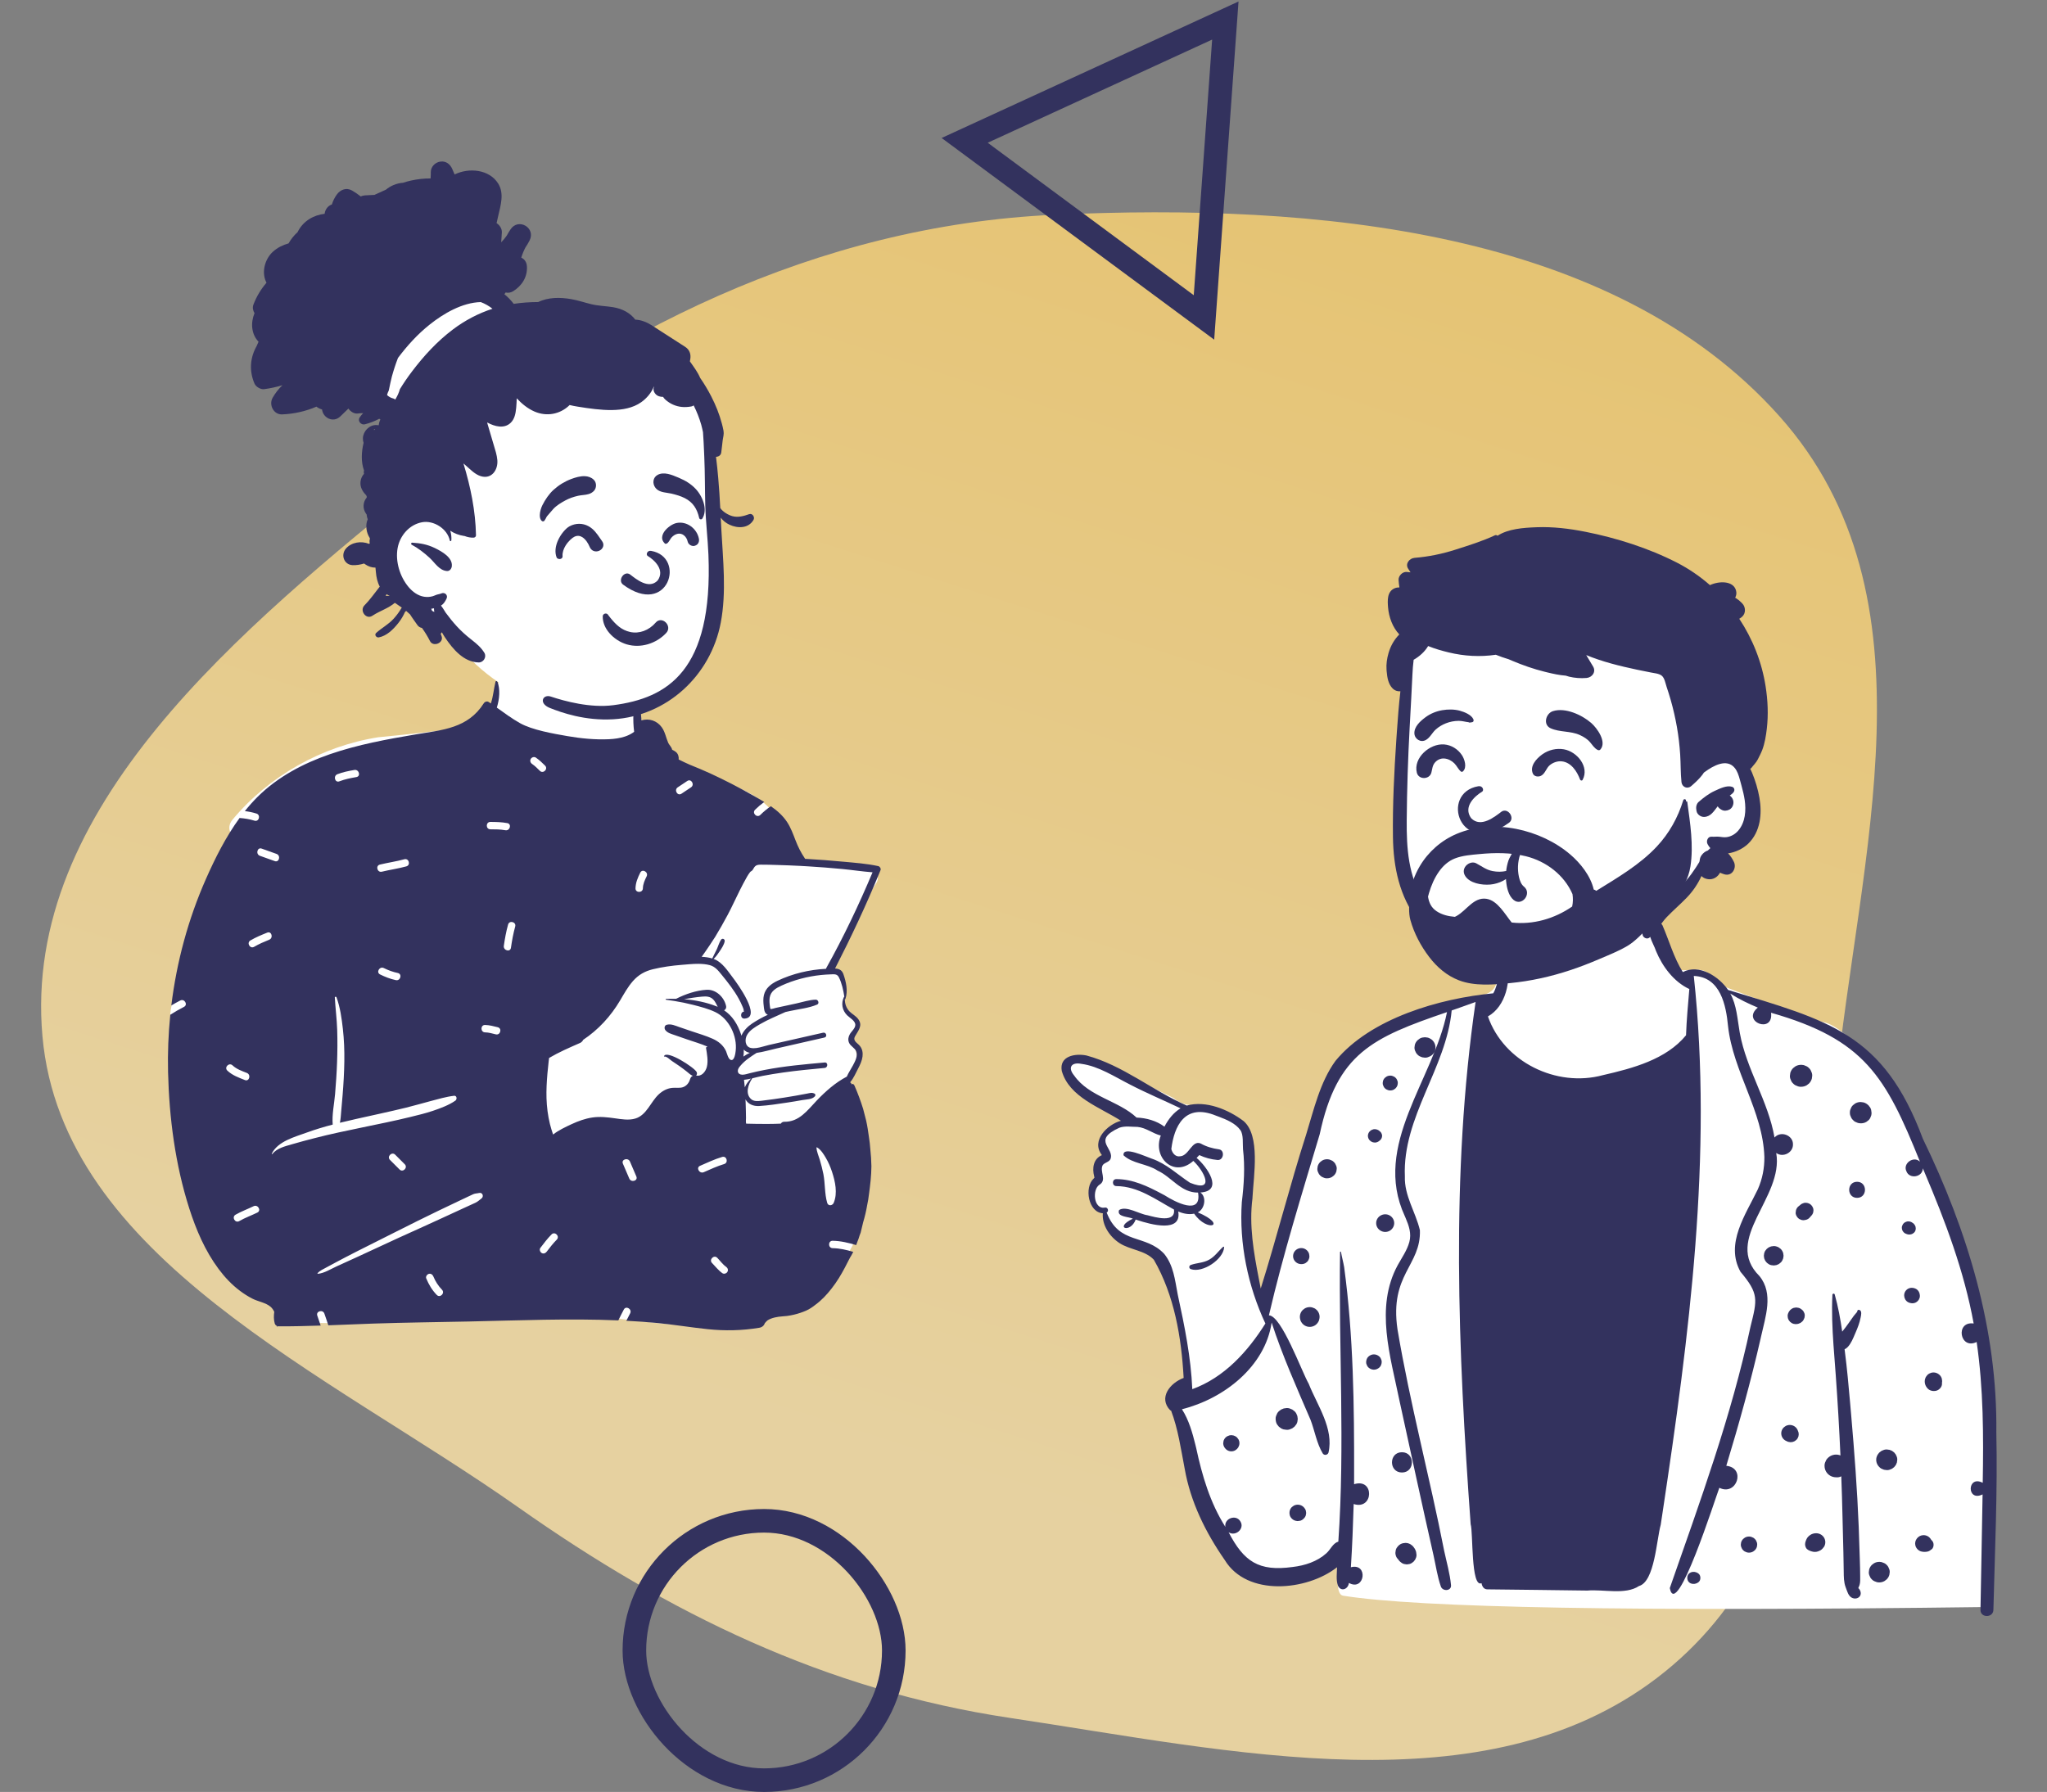 <svg fill="none" height="380" viewBox="0 0 434 380" width="434" xmlns="http://www.w3.org/2000/svg" xmlns:xlink="http://www.w3.org/1999/xlink"><rect x="0" y="0" width="434" height="380" fill="#808080" stroke="none"/><linearGradient id="a" gradientUnits="userSpaceOnUse" x1="391.289" x2="519.23" y1="376.301" y2="-23.393"><stop offset="0" stop-color="#ffe5a8"/><stop offset="1" stop-color="#fecc55"/></linearGradient><g clip-rule="evenodd" fill-rule="evenodd"><path d="m9 219.754c-4.332-48.549 41.942-86.316 81.533-118.454 37.975-30.826 82.39-53.455 133.086-55.763 55.457-2.525 118.315 3.118 153.635 42.708 34.305 38.452 16.697 93.433 11.898 142.837-4.347 44.753-.336 96.192-37.893 124.777-36.619 27.871-90.077 15.486-137.138 8.439-39.226-5.874-72.498-22.294-104.099-44.563-40.816-28.761-96.825-52.937-101.022-99.981z" fill="url(#a)" fill-opacity=".8"/><path d="m167.677 181.516c-1.705-6.614-3.273-9.419-6.303-11.718-2.833-2.15-6.969-3.956-13.004-5.276-6.285-1.099-6.463-4.366-8.039-9.617-.46-1.579-2.738-1.999-3.722-.861-.138-.15-.283-.287-.433-.411.134-.753-.962-2.911-.925-3.631.382-7.517-2.076-11.292-8.212-12.695-1.335-.305-10.399-.485-11.7-.125-5.688 1.573-11.288 6.566-10.431 12.582-1.785 2.334-3.533 3.758-6.287 4.51-6.13.779-12.26 1.471-18.392 2.064-12.003 1.882-23.257 8.237-30.949 17.504-.71.855-.914 2.016-.288 2.929-.49 2.101-3.251 7.197-1.079 8.638-3.572 8.545-11.792 25.062-11.807 29.78-.065 19.824 2.076 45.626 21.635 56.596.783.77.895 1.622 1.234 2.767.86 3.609 3.983 6.188 7.401 5.978 16.838.374 33.147-1.68 49.985-1.78 7.425-.044 16.356 1.065 22.806 1.803 6.451.739 12.963.085 19.153-1.803.522.822 1.577 1.301 2.648 1.065 6.417-1.275 11.607-5.231 16.127-9.554 1.381-2.513 6.775-9.673 4.631-12.165 1.944-8.218 1.843-17.048-1.611-24.873.49-1.434-.403-3.011 0-4.492.291-1.072 1.038-1.515 1.414-2.577.528-1.493-.047-3.497-.642-5.021-.244-.76.449-1.578.642-2.353.913-3.656-1.178-3.334-2.686-5.778.022-.007.414-1.752.412-1.744.231-1.245-.347-2.841-.852-3.881-.341-.703-1.071-1.143-1.797-1.062.731-2.482 1.656-4.547 2.649-6.938 1.758-4.214 3.984-8.25 6.508-12.065 1.034-1.562-.355-3.371-2.028-3.478-5.414-.344-10.77-1.123-16.057-2.318z" fill="#fff"/><path d="m151.874 213.387c-2.166-.85-4.498-1.319-6.842-1.501 1.262-.221 2.528-.435 3.803-.544.891-.077 1.716-.069 2.385.607.446.449.656 1.029.949 1.561-.096-.043-.196-.084-.295-.123zm23.244-7.942c-3.546.181-7.097 1.024-10.305 2.552-1.313.627-2.502 1.531-2.851 3.018-.176.759-.133 1.544-.039 2.311.071.581.088 1.323.593 1.716.086.067.178.118.274.155-1.184.534-2.311 1.176-3.312 1.838-.916.604-1.857 1.536-2.279 2.587-.036-.12-.071-.231-.106-.337-.72-2.129-1.829-3.873-3.576-5.045.309-.139.522-.468.422-.922-.414-1.896-2.165-3.544-4.143-3.426-2.166.127-4.492.915-6.45 1.912-.714-.016-1.426-.006-2.13.025-.122.004-.116.169 0 .182.571.073 1.142.153 1.713.247 1.358.217 2.712.493 4.036.835 1.589.411 3.232.824 4.717 1.542 2.879 1.396 4.662 5.044 4.296 8.218-.061.52-.262 2.093-.984 1.931-.61-.137-.853-1.411-1.066-1.883-.571-1.252-1.601-2.07-2.835-2.624-1.45-.652-3.001-1.092-4.504-1.604-.85-.292-1.701-.584-2.554-.873-.873-.3-1.702-.713-2.632-.503-.561.127-.626.796-.311 1.18.48.585 1.192.757 1.882.998.912.317 1.822.634 2.731.951 1.407.489 2.88.902 4.251 1.501l-.043.098c-.111-.032-.242.08-.221.217.206 1.266.491 2.73.174 3.998-.25 1.006-1.132 2.12-2.279 1.824.18-.165.247-.448.126-.711-.454-.97-6.401-4.802-6.932-3.379-.017.051.037.088.081.08.451-.094 1.209.677 1.57.922.523.352 1.053.696 1.569 1.059.566.395 1.118.81 1.655 1.238.423.337.742.687 1.227.858-.254.121-.456.346-.542.633-.219.75-.641 1.386-1.375 1.717-.769.344-1.636.127-2.445.211-1.104.112-2.066.636-2.87 1.386-1.689 1.577-2.536 4.356-4.897 5.101-1.411.445-2.976.165-4.404-.037-1.594-.225-3.147-.403-4.753-.168-1.538.225-2.992.757-4.396 1.407-1.317.608-2.772 1.298-3.94 2.205-.241-.741-.484-1.475-.668-2.233-.434-1.79-.668-3.614-.725-5.454-.053-1.751.045-3.51.195-5.254.075-.871.192-1.738.266-2.609.02-.219.059-.454.089-.688 2.085-1.231 4.276-2.174 6.484-3.145.007-.002.012-.006.018-.008.069-.031.135-.061.204-.09-.002-.004-.004-.008-.008-.012.252-.154.428-.36.534-.591 3.183-2.111 5.843-4.994 7.827-8.356.832-1.409 1.632-2.871 2.719-4.105 1.159-1.318 2.534-2.1 4.236-2.507 1.989-.478 4.04-.764 6.078-.926 1.113-.088 2.357-.225 3.57-.219.845.006 1.673.078 2.432.287 1.125.31 1.782 1.165 2.488 2.03.675.83 1.346 1.661 1.976 2.526.597.82 1.16 1.667 1.65 2.556.293.532.565 1.08.794 1.646.08.2.186.426.235.634.048.209-.042.43.193.43-.968.014-.958 1.562.004 1.505 3.768-.219-1.629-7.577-2.418-8.603-1.117-1.452-2.269-3.346-4.057-4.021-.026-.01-.053-.019-.079-.027.521-.494.932-1.084 1.325-1.685.405-.619.888-1.327 1.021-2.061.084-.468-.497-.734-.773-.325-.401.597-.594 1.352-.894 2.008-.305.665-.677 1.293-.97 1.965-.706-.218-1.469-.317-2.246-.35.98-1.327 2.655-3.887 2.856-4.216.928-1.522 1.81-3.092 2.653-4.663.912-1.703 1.692-3.476 2.565-5.198.495-.976.994-1.961 1.543-2.908.19-.325.394-.65.624-.945.045-.059.102-.108.155-.163.061-.033.123-.07.158-.089.317-.182.429-.605.652-.873.356-.433.775-.484 1.311-.49 1.142-.011 2.288.034 3.429.065 1.677.047 3.351.113 5.026.201.506.028 1.011.055 1.518.087 2.435.145 4.869.334 7.297.567 2.148.206 4.296.54 6.446.701-2.911 6.918-6.139 13.71-9.794 20.266-.037.066-.064.133-.082.199zm-16.151 17.822c-.469.216-.925.484-1.35.789.071-.475.088-.976.069-1.479.35.375.798.591 1.281.69zm20.043-11.9c-.034.004-.065.022-.081.055-.649 1.34-.377 2.837.683 3.888.556.548 1.767 1.167 1.727 2.067-.033.728-.825 1.338-1.163 1.939-.315.56-.433 1.174-.18 1.781.322.777 1.224 1.086 1.533 1.85.392.968-.244 2.137-.69 2.98-.415.781-.951 1.561-1.307 2.387-2.385 1.235-4.519 3.13-6.354 5.053-2.009 2.104-3.733 4.579-6.924 4.517-.318-.006-.561.162-.706.395-.888.041-1.778.059-2.666.063-1.561.007-3.123-.008-4.682-.057-.109-.378-.029-.89-.035-1.209-.019-1.028-.029-2.053-.072-3.081-.012-.285-.024-.573-.036-.859.562 1.016 1.657 1.478 2.906 1.407 2.007-.117 4.026-.446 6.013-.741 1.047-.155 2.092-.331 3.134-.519.857-.153 2.066-.113 2.665-.8.141-.161.148-.454-.073-.562-.592-.292-.966-.129-1.618-.004-.794.155-1.59.301-2.388.439-1.532.266-3.068.512-4.607.729-.877.124-1.755.245-2.633.341-.767.082-1.632.194-2.25-.384-1.246-1.166-.548-3.121.24-4.299.016-.023.016-.045.01-.065.744-.174 1.485-.377 2.225-.52 1.422-.274 2.854-.505 4.288-.71 2.946-.421 5.912-.699 8.873-.979.734-.071.742-1.225 0-1.156-4.255.389-8.531.759-12.729 1.579-1.053.203-2.097.434-3.136.694-.491.122-1.017.312-1.532.318-.031 0-.063 0-.094-.003-1.007-.031-1.154-.894-.6-1.612.068-.088.139-.176.211-.26.978-1.167 2.197-1.946 3.453-2.752 1.406-.192 2.809-.618 4.186-.931 3.4-.775 6.8-1.55 10.202-2.323.667-.153.384-1.178-.283-1.028-2.582.586-5.165 1.171-7.747 1.756l-3.78.857c-.755.17-1.698.513-2.586.636-.438.06-.863.068-1.246-.022-1.238-.293-1.301-1.841-.767-2.761.599-1.033 1.729-1.679 2.733-2.264 1.739-1.016 3.59-1.746 5.397-2.587.321-.071.642-.141.963-.212 1.866-.411 3.999-.612 5.755-1.365.527-.224.239-1.053-.281-1.042-1.364.03-2.79.515-4.122.803-1.442.313-2.886.624-4.328.935-.144.031-1.001.305-1.13.245-.083-.039-.112-.325-.139-.513-.089-.618-.153-1.268-.057-1.888.211-1.392 1.371-2.045 2.545-2.58 2.614-1.188 5.48-1.931 8.332-2.229.657-.068 1.315-.111 1.976-.133.776-.023 1.416-.16 1.81.605.618 1.205.958 2.756 1.162 4.131zm-3.63 43.708c-.57-1.971-.415-4.074-.805-6.084-.201-1.037-.476-2.065-.776-3.078-.242-.817-.646-1.687-.692-2.54-.003-.057.064-.09.11-.064.804.461 1.421 1.456 1.879 2.237.549.934.968 1.912 1.305 2.941.674 2.05 1.227 4.522.358 6.588-.258.614-1.166.738-1.379 0zm-17.6-26.097c.481-.047.962-.139 1.443-.247-.538.525-1.034 1.157-1.31 1.857-.043-.538-.098-1.074-.17-1.608.011 0 .025 0 .037-.002zm-4.625 41.012c-.849-.593-1.467-1.421-2.187-2.152-.708-.719.399-1.826 1.107-1.107.614.624 1.147 1.402 1.869 1.907.348.242.509.681.281 1.071-.201.344-.724.523-1.07.281zm-4.733-22.769c1.549-.67 3.073-1.4 4.694-1.882.969-.289 1.379 1.222.416 1.509-1.493.445-2.894 1.108-4.32 1.725-.916.396-1.712-.953-.79-1.352zm-16.361-.469c-.379-.935 1.136-1.338 1.509-.416.43 1.061.923 2.095 1.353 3.156.378.935-1.136 1.338-1.51.416-.429-1.061-.922-2.094-1.352-3.156zm-16.148 18.673c-.252.337-.673.519-1.071.281-.333-.199-.536-.73-.28-1.071.745-.994 1.501-1.977 2.375-2.864.709-.718 1.815.39 1.107 1.108-.781.791-1.465 1.658-2.131 2.546zm-2.309-104.773c.718.491 1.348 1.087 1.961 1.701.714.713-.393 1.82-1.107 1.106-.517-.517-1.038-1.041-1.644-1.455-.35-.239-.507-.684-.281-1.071.203-.347.722-.519 1.071-.281zm23.493 25.193c-.406.814-.771 1.611-.794 2.536-.025 1.007-1.59 1.008-1.565 0 .03-1.21.476-2.259 1.008-3.326.45-.903 1.8-.109 1.351.79zm8.62-20.233c.842-.561 1.624.795.79 1.352-.676.45-1.352.901-2.028 1.352-.841.561-1.624-.796-.79-1.352.676-.451 1.352-.901 2.028-1.352zm-37.388 35.376c-.143.995-1.651.569-1.509-.416.22-1.523.489-3.026.902-4.509.27-.971 1.779-.556 1.509.416-.413 1.484-.682 2.986-.902 4.509zm-5.487 17.934c-1.007-.022-1.007-1.587 0-1.566.912.019 1.808.259 2.687.479.978.244.561 1.754-.416 1.509-.743-.185-1.5-.406-2.271-.422zm-2.025 36.125c-.347.168-.702.32-1.051.48-.701.32-1.401.641-2.101.963-1.458.669-2.916 1.341-4.372 2.015-2.915 1.35-5.852 2.652-8.774 3.987-2.98 1.362-5.952 2.741-8.92 4.128-1.398.653-2.807 1.282-4.213 1.918-1.202.544-2.688 1.494-4.008 1.584-.068.005-.09-.081-.052-.125.499-.568 1.294-.898 1.95-1.266.669-.377 1.351-.732 2.03-1.091 1.415-.75 2.832-1.494 4.261-2.218 2.858-1.447 5.722-2.883 8.586-4.318 2.921-1.463 5.839-2.936 8.785-4.347 1.387-.665 2.776-1.327 4.166-1.988.753-.357 1.506-.714 2.259-1.071.325-.154.647-.32.98-.458.441-.183.777-.146 1.233-.258.744-.184 1.065.762.495 1.174-.47.339-.717.629-1.254.891zm-10.448 16.053c-.161-.391.176-.865.547-.963.444-.117.8.153.963.547.429 1.044 1.04 2.002 1.827 2.811.703.722-.403 1.83-1.107 1.107-.986-1.014-1.694-2.2-2.229-3.502zm-7.687-25.129c-.713-.714.394-1.821 1.107-1.107l2.028 2.028c.714.714-.394 1.821-1.107 1.107zm-20.809-3.308c-1.458.427-3.159.821-4.153 2.065-.049.061-.13-.017-.101-.078 1.273-2.639 4.923-3.565 7.45-4.49 1.788-.654 3.622-1.196 5.471-1.681-.185-2.11.325-4.373.502-6.473.189-2.242.343-4.49.422-6.739.081-2.295.1-4.605.025-6.9-.075-2.287-.372-4.545-.502-6.825-.013-.22.294-.23.36-.048.768 2.115 1.096 4.457 1.346 6.687.258 2.297.343 4.588.31 6.899-.034 2.375-.172 4.745-.362 7.114-.09 1.122-.194 2.243-.292 3.365-.075.856-.11 1.705-.284 2.534 1.115-.274 2.234-.533 3.348-.785 3.554-.802 7.122-1.547 10.662-2.414 1.737-.426 3.45-.936 5.179-1.389 1.628-.426 3.347-.943 5.019-1.133.597-.068.673.748.278 1.025-1.359.954-3.163 1.619-4.733 2.153-1.575.536-3.213.922-4.827 1.319-3.367.828-6.766 1.506-10.16 2.211-3.389.705-6.785 1.404-10.136 2.274-1.614.419-3.222.839-4.822 1.309zm-7.991-41.884c-.871.512-1.658-.841-.79-1.351 1.136-.667 2.347-1.169 3.567-1.657.937-.375 1.34 1.139.416 1.509-1.097.44-2.173.9-3.194 1.499zm-3.155 58.164c-.874.507-1.661-.847-.79-1.352 1.223-.709 2.563-1.183 3.831-1.803.902-.442 1.694.909.79 1.352-1.268.62-2.608 1.093-3.831 1.803zm-1.419-33.016c.845.802 1.972 1.18 3.035 1.602.927.367.52 1.881-.416 1.509-1.324-.525-2.674-1.005-3.726-2.005-.732-.695.377-1.8 1.107-1.106zm9.345-44.839c.929.364.522 1.878-.416 1.51-1.04-.408-2.115-.719-3.155-1.127-.928-.365-.522-1.878.416-1.51 1.04.408 2.115.719 3.155 1.127zm16.486-17.81c.987-.166 1.407 1.343.416 1.51-1.229.208-2.44.451-3.606.902-.942.364-1.345-1.15-.416-1.51 1.166-.451 2.377-.694 3.606-.902zm5.447 43.363c-.905-.445-.111-1.795.79-1.352.949.467 1.933.828 2.968 1.048.986.211.566 1.72-.416 1.51-1.166-.248-2.275-.681-3.342-1.206zm5.145-24.426c.974-.267 1.386 1.244.416 1.51-1.707.468-3.464.711-5.184 1.127-.98.237-1.395-1.273-.416-1.509 1.719-.417 3.477-.66 5.184-1.128zm21.825-7.665c.991.184.569 1.692-.416 1.51-1.048-.194-2.11-.197-3.172-.198-1.009 0-1.007-1.566 0-1.565 1.207 0 2.399.033 3.588.253zm71.183 8.179c-2.557-.244-5.118-.44-7.683-.587-.119-.006-.237-.013-.356-.019-.014-.028-.031-.053-.049-.081-.837-1.229-1.453-2.457-1.987-3.847-.511-1.323-1.006-2.687-1.792-3.881-.897-1.36-2.108-2.424-3.435-3.346-.806.541-1.553 1.175-2.236 1.847-.719.708-1.826-.399-1.107-1.107.608-.597 1.256-1.149 1.941-1.647-.791-.481-1.598-.933-2.386-1.383-2.952-1.684-5.975-3.242-9.06-4.667-1.434-.663-2.885-1.252-4.347-1.849-.786-.321-1.563-.734-2.349-1.106.057-.556-.11-1.178-.536-1.544-.315-.268-.56-.368-.935-.558-.084-.029-.135-.047-.159-.057.018.004.069.02.153.047.199.093.215.065.047-.08-.01-.317-.634-.986-.777-1.313-.497-1.121-.651-2.307-1.385-3.329-1.011-1.407-2.709-1.939-4.292-1.462-.164-1.692-.207-3.459-.845-4.97-.018-.041-.075-.059-.1-.014-.665 1.133-.722 2.395-.773 3.703-.049 1.227-.002 2.481.159 3.7-.102.079-.206.153-.313.225-.505.333-1.049.589-1.62.779-1.088.36-2.228.517-3.369.572-2.944.14-5.978-.157-8.874-.662-2.928-.511-7.418-1.278-10.024-2.743-1.72-.967-3.306-2.147-4.914-3.29.583-1.879.732-3.898.145-5.485-.071-.19-.368-.225-.425 0-.368 1.514-.475 3.037-.964 4.534-.008.021-.016.045-.024.066-.152-.103-.305-.205-.458-.307-.352-.233-.831-.058-1.042.274-3.379 5.325-8.729 5.63-14.348 6.581-6.149 1.041-12.329 2.165-18.241 4.202-5.654 1.949-11.057 4.787-15.337 9.025-.969.96-1.875 1.983-2.731 3.05.828.104 1.648.267 2.458.522.959.301.547 1.812-.416 1.509-1.041-.327-2.094-.489-3.157-.57-2.908 3.98-5.176 8.493-7.137 12.935-3.761 8.517-6.21 17.587-7.336 26.822.619-.371 1.248-.724 1.894-1.053.897-.456 1.688.895.79 1.352-.997.507-1.965 1.066-2.904 1.672-.41 4.043-.569 8.111-.472 12.172.229 9.683 1.536 19.65 4.492 28.889 1.45 4.534 3.371 9.031 6.233 12.863 1.295 1.736 2.766 3.301 4.5 4.606.839.634 1.728 1.2 2.664 1.677 1.207.619 2.78.822 3.821 1.697.342.288.607.667.806 1.096-.115.814-.129 1.63.094 2.444.07.255.262.462.499.562.004.07.004.139.004.205 0 .032.047.04.053.008.01-.06.02-.121.029-.184.076.026.157.038.239.038 2.972.011 5.947-.062 8.922-.163-.23-.705-.479-1.404-.719-2.109-.325-.958 1.187-1.365 1.509-.416.28.824.573 1.641.833 2.469 3.188-.119 6.375-.261 9.557-.366 6.767-.226 13.532-.3 20.3-.443 10.511-.223 21.099-.679 31.627-.233.364-.773.771-1.528 1.158-2.29.456-.9 1.805-.107 1.351.79-.268.53-.547 1.053-.811 1.582 2.132.11 4.262.257 6.388.457 3.627.34 7.219.945 10.842 1.32 3.683.384 7.287.316 10.942-.293.657-.11 1.044-.507 1.205-1 .005-.002.009-.006.013-.012.188-.219.364-.401.546-.56.217-.14.452-.26.728-.366.514-.195 1.05-.315 1.594-.395.599-.09 1.205-.098 1.804-.172.505-.065.998-.161 1.491-.278.886-.211 1.727-.487 2.564-.853.73-.319 1.389-.777 2.012-1.276 1.287-.941 2.402-2.143 3.376-3.392.567-.73 1.101-1.487 1.587-2.275.845-1.366 1.565-2.785 2.292-4.216.265-.424.506-.858.726-1.301-1.422-.419-2.858-.761-4.366-.785-1.008-.016-1.008-1.582 0-1.566 1.729.028 3.365.432 4.99.913.079-.21.155-.422.225-.637.194-.447.354-.908.487-1.373.078-.212.157-.423.235-.634.176-.732.352-1.466.53-2.2.354-1.174.634-2.366.84-3.573.172-.795.305-1.595.395-2.405.274-1.963.497-3.922.512-5.907-.023-1.223-.101-2.444-.234-3.659-.057-.826-.153-1.648-.282-2.464-.168-1.213-.335-2.414-.614-3.612-.21-.81-.419-1.621-.628-2.431-.523-1.688-1.139-3.344-1.849-4.963-.039-.101-.237-.325-.356-.326-.09-.002-.216.08-.175.19.005.009.008.021.012.031-.041-.092-.08-.186-.121-.278-.035-.086-.172-.258-.278-.256-.006 0-.012 0-.019.001.027-.019.053-.045.078-.074.702-.831 1.158-1.926 1.661-2.888.417-.795.81-1.633.923-2.531.1-.788-.035-1.565-.53-2.203-.563-.726-1.624-1.067-1.035-2.116.669-1.193 1.653-2.229.673-3.585-.499-.691-1.289-1.07-1.876-1.671-.675-.695-.996-1.624-.978-2.573.041.023.096.011.115-.047.568-1.715.157-3.597-.424-5.267-.317-.905-.988-1.154-1.769-1.199 3.381-6.605 6.544-13.315 9.363-20.18.094-.225.186-.45.278-.675.137-.337-.153-.785-.487-.86-2.438-.534-4.977-.704-7.459-.939z" fill="#33325e"/><path d="m150.538 100.927c-.465-6.016.255-12.322-2.064-18.041-4.043-9.488-15.381-12.652-24.171-16.264-3.521-1.041-15.37-1.186-19.493-2.564-9.332-3.118-11.562-6.832-18.976-.896-1.252 1.014-2.035 2.116-2.606 3.622l.024.006c-.163.628.012 1.254.379 1.733-3.215 3.287-4.56 8.216-2.911 12.592 5.383 11.387 5.13 17.544 3.396 29.787-2.265 11.428 2.911 15.603 11.483 21.821-.349.677-.421 1.577.034 2.174 9.912 13.934 28.602 20.586 44.615 13.514 6.499-2.894 9.401-9.818 11.057-16.066 1.929-6.996 2.522-14.368.952-21.494-.634-3.296-1.459-6.568-1.717-9.923z" fill="#fff"/><path d="m93.363 34.27c1.203-.181 2.112.566 2.544 1.618l.023.057c.139.358.293.707.46 1.049 3.011-1.478 7.307-1.098 9.213 1.894 1.359 2.137.53 4.673.017 6.939l-.336 1.493c.65.414 1.141 1.155 1.118 1.923l-.003.059-.137 2.082c.434-.44.831-.92 1.185-1.431.245-.448.509-.888.793-1.315 1.669-2.511 5.415-.329 4.038 2.36-.265.519-.562 1.01-.881 1.483-.36.699-.655 1.417-.882 2.155.651.284 1.152.914 1.205 1.865.123 2.221-1.043 4.074-2.897 5.239-.546.343-1.109.409-1.62.282-.09.121-.18.243-.266.366.739.601 1.406 1.286 1.98 2.045 1.725-.258 3.46-.38 5.196-.384 2.12-1.039 4.66-1.018 6.939-.628 1.467.251 2.875.738 4.319 1.088 1.522.368 3.068.382 4.607.632 1.941.315 3.643 1.211 4.713 2.642 1.176.035 2.412.517 3.437 1.17 2.387 1.522 4.76 3.067 7.141 4.599.913.588 1.255 1.527 1.087 2.575l-.011.067-.08.434.188.267c.728 1.029 1.521 2.107 1.993 3.243.872 1.258 1.661 2.577 2.359 3.937.941 1.828 1.718 3.765 2.244 5.753.131.503.262 1.01.348 1.522.123.724-.066 1.286-.17 1.98-.129.881-.176 1.773-.313 2.655-.092.585-.589.873-1.109.888.195 1.489.336 2.988.471 4.476.19 2.125.319 4.256.431 6.387.575.836 1.751 1.497 2.6 1.726 1.175.315 2.408-.027 3.519-.428.698-.253 1.272.626.931 1.213-1.07 1.843-3.359 1.836-5.092 1.02-.734-.345-1.377-.844-1.855-1.494.03.619.061 1.237.092 1.858l.029.561c.353 6.562 1.114 13.35-.119 19.848-2.134 11.254-11.445 19.823-22.818 20.489-5.968.349-10.938-1.414-13.41-2.398-2.471-.984-1.511-2.99.205-2.416 2.955.987 8.385 2.459 13.244 1.824 11.452-1.498 21.163-7.224 20.166-31.885-.142-3.497-.577-6.996-.671-10.493-.09-3.419-.057-6.84-.208-10.257l-.05-1.166c-.059-1.362-.122-2.731-.224-4.095-.123-.528-.225-1.065-.375-1.583-.409-1.411-.943-2.783-1.606-4.092-.147.112-.311.192-.489.223-1.352.243-2.62.174-3.886-.39-.59-.26-1.111-.607-1.596-1.035-.231-.202-.385-.397-.507-.601-.612.01-1.224-.174-1.608-.615-.437-.502-.51-1.02-.339-1.5l.018-.048-.043-.016c-.516 1.337-1.545 2.513-2.674 3.307-1.784 1.26-4.016 1.624-6.156 1.657-2.364.035-4.856-.329-7.188-.701-.616-.098-1.228-.209-1.829-.36-.024.023-.047.051-.072.074-2.002 1.916-4.817 2.409-7.356 1.315-1.467-.632-2.698-1.65-3.786-2.816-.015.611-.047 1.221-.099 1.826l-.022.24c-.109 1.126-.317 2.321-1.168 3.134-1.375 1.317-3.371.789-4.957-.068.002.041.002.084.002.127.428 1.456.859 2.914 1.289 4.372l.093.31c.313 1.035.656 2.072.75 3.155.18 2.071-1.197 4.115-3.498 3.421-1.206-.363-2.173-1.378-3.101-2.191l-.585-.506c1.512 4.945 2.56 10.067 2.658 15.227.006.28-.234.491-.501.501-.622.026-1.291-.098-1.917-.346-.035-.002-.07-.004-.108-.01-1.068-.155-2.06-.54-2.934-1.11.202.64.291 1.327.239 2.045-.014.175-.286.235-.325.043-.505-2.483-3.41-4.36-5.914-3.884-2.688.511-4.668 2.824-5.153 5.456-.52 2.828.475 6.098 2.32 8.28.849 1.006 1.966 1.845 3.292 2.056.606.096 1.236.063 1.825-.109.25-.075.485-.178.724-.276.348-.141.755-.163 1.084-.311.745-.335 1.495.352 1.117 1.117-.329.667-.624 1.118-1.17 1.462.442.54.843 1.292.992 1.493.759 1.026 1.53 1.994 2.394 2.932.88.951 1.841 1.82 2.856 2.624l.426.337c.978.776 1.83 1.495 2.52 2.608.544.879-.161 2.071-1.18 2.057-3.189-.045-5.507-2.847-7.158-5.296-.235-.35-.456-.72-.661-1.099-.074.119-.157.23-.248.332l.182.49c.54 1.44-1.786 2.381-2.461 1.037-.491-.975-1.06-1.902-1.694-2.779-.374-.053-.74-.28-.943-.574-.514-.745-1.092-1.499-1.579-2.293-.27-.256-.548-.503-.831-.744-.082.073-.166.145-.246.221-.356.813-.796 1.554-1.342 2.253l-.117.149c-1.046 1.318-2.408 2.667-4.093 2.99-.514.098-1.01-.542-.554-.951 1.18-1.061 2.575-1.783 3.662-2.967.536-.583 1.028-1.226 1.451-1.899l.096-.156c.07-.115.143-.231.217-.348-.491-.335-.982-.671-1.473-1.008-1.352 1.155-3.112 1.684-4.607 2.641l-.149.097c-1.352.904-2.776-1.096-1.692-2.194 1.195-1.206 2.192-2.643 3.25-3.984-.498-.917-.733-2.001-.822-3.097-.035-.31-.062-.62-.089-.931-.759.012-1.522-.248-2.168-.696l-.244-.175c-.784.251-1.608.372-2.397.351-1.855-.055-2.614-2.174-1.454-3.515 1.183-1.37 3.255-1.669 4.897-1.004.053-.027.108-.057.16-.086-.078-.36-.061-.687.028-.974l-.026-.174c-.361-.554-.598-1.187-.688-1.855-.071-.53-.057-1.054.066-1.577.041-.174.125-.354.19-.536-.133-.337-.212-.685-.236-1.035-.037-.045-.074-.09-.11-.14-.814-1.143-.65-2.522.125-3.447.004-.059.009-.118.017-.177-.045-.102-.087-.205-.125-.309-.757-.764-1.313-1.684-1.21-2.823.061-.671.336-1.274.753-1.726-.074-.218-.081-.472.009-.683-.665-1.77-.581-3.902-.102-5.882-.106-.301-.16-.628-.149-.975.055-1.47 1.326-2.82 2.833-2.802.181.002.351.025.514.06l.002-.035c.058-.441.179-.849.356-1.214-.087-.032-.168-.077-.238-.137-.965.515-1.987.909-3.058 1.177-.787.197-1.594-.698-1.105-1.437.227-.343.478-.651.748-.932-.384.002-.773.028-1.168.079-.708.092-1.499-.391-1.958-1.045-.571.556-1.144 1.11-1.718 1.663-1.452 1.407-3.645.372-3.873-1.483-.432-.116-.835-.311-1.19-.591-2.289.994-4.752 1.54-7.27 1.644-1.808.074-2.864-2.031-2.019-3.518.567-.998 1.272-1.894 2.083-2.673-1.26.386-2.561.663-3.889.842-.718.096-1.733-.499-2.021-1.159-1.099-2.536-1.006-5.18.26-7.648.049-.098.104-.192.157-.286.131-.327.274-.65.428-.967-1.557-1.624-1.692-4.039-.853-6.061-.337-.546-.466-1.204-.237-1.798.651-1.712 1.591-3.293 2.776-4.652-.114-.219-.213-.452-.297-.703-.667-2.025.106-4.47 1.665-5.881.98-.888 2.107-1.421 3.31-1.761.507-.896 1.158-1.704 1.917-2.386.029-.065.059-.129.092-.194 1.182-2.227 3.333-3.421 5.64-3.697.09-.871.677-1.702 1.53-1.973.235-.753.585-1.474 1.066-2.127.757-1.029 2.015-1.515 3.2-.84.649.37 1.272.794 1.855 1.264.262-.123.559-.202.894-.228l.085-.005 1.929-.098c.808-.358 1.614-.734 2.422-1.1.485-.401 1.027-.736 1.618-.984.669-.28 1.354-.438 2.04-.491.558-.182 1.119-.343 1.69-.468 1.342-.293 2.747-.458 4.139-.444.029-.361.043-.726.04-1.095l-.003-.185c-.031-1.184.914-2.129 2.027-2.297zm-1.352 94.726c-.192.041-.385.074-.579.097.059.145.117.29.174.435.157.088.315.172.473.25-.047-.266-.074-.534-.069-.782zm-10.051-2.988-.13.24c-.021.039-.042.077-.062.116.276-.022.554-.016.828.015l-.001-.029c-.035-.012-.07-.023-.104-.039-.189-.091-.365-.193-.53-.303zm5.432-10.93c1.731.101 3.197.366 4.771 1.124l.135.066c1.391.69 3.692 1.966 3.498 3.796-.055.521-.432 1.069-1.027 1.028-1.63-.112-2.561-1.756-3.664-2.781-1.113-1.034-2.481-2.096-3.829-2.807-.191-.1-.115-.416.092-.426zm-7.849-24.108c-.415.014-.276.417-.063.08.018-.027.039-.055.063-.08zm22.387-26.912c-3.928.103-7.881 2.423-10.824 4.768-2.56 2.04-4.77 4.467-6.728 7.082-.503 1.302-.936 2.632-1.301 3.972-.241.884-.391 1.779-.593 2.671l-.063.274c-.158.296-.276.614-.361.943.357.358.819.614 1.329.736.164.039.3.124.408.236.41-.685.768-1.407.977-2.173l.008-.035c.788-1.291 1.644-2.543 2.562-3.751 2.531-3.337 5.319-6.378 8.67-8.908 2.541-1.918 5.382-3.421 8.402-4.397-.739-.597-1.579-1.069-2.487-1.417z" fill="#33325e"/><path d="m137.341 136.622c-1.441.418-2.988.455-4.457.024-1.332-.391-2.7-1.252-3.681-2.391-.871-1.012-1.435-2.242-1.413-3.554.003-.15.056-.275.139-.372.088-.105.212-.177.345-.208.137-.032.281-.021.404.035.111.051.206.137.266.262.151.198.301.393.452.583 1.211 1.497 2.385 2.615 4.207 3.017.988.217 1.976.121 2.882-.211.97-.356 1.846-.981 2.533-1.781.311-.362.677-.509 1.035-.512.407-.003.808.186 1.11.488.298.296.497.699.515 1.121.016.37-.105.757-.426 1.101-1.057 1.136-2.428 1.968-3.911 2.398zm-.044-18.746c1.477.898 3.728 2.993 2.139 5.22-1.871 1.963-4.564-.288-5.891-1.306-1.231-.789-2.614 1.24-1.472 2.162 9.591 7.102 13.483-5.841 5.971-7.132-.827-.142-1.134.778-.747 1.056zm-13.819-3.952c-.475-.304-1.034-.408-1.653-.127-.483.22-1.332.954-1.922 1.918-.404.66-.691 1.434-.631 2.24.014.187-.055.325-.164.427-.087.081-.211.14-.357.159-.124.016-.263.001-.376-.034-.215-.067-.329-.206-.372-.32-.413-1.098-.235-2.324.228-3.43.626-1.492 1.761-2.742 2.505-3.145 1.273-.69 2.775-.721 4.05-.019 1.085.598 1.764 1.564 2.439 2.549.143.209.286.416.433.621.295.408.324.814.21 1.162-.126.385-.449.71-.853.88-.372.157-.805.18-1.188.018-.324-.136-.621-.403-.809-.854-.316-.76-.843-1.599-1.54-2.045zm24.114 1.691c-.325.17-.579.221-.94.113-.2-.06-.397-.175-.551-.329-.153-.153-.263-.344-.306-.555-.106-.521-.391-1.009-.797-1.326-.347-.272-.785-.416-1.271-.335-.524.088-1.024.424-1.368.821-.115.132-.205.283-.296.433-.169.28-.334.54-.568.746-.089.078-.222.132-.352.132-.052 0-.106-.008-.156-.024-.522-.524-.623-.922-.606-1.316.018-.414.181-.832.444-1.223.618-.916 1.791-1.667 2.582-1.837 1.084-.233 2.16.046 3.023.652.888.623 1.547 1.59 1.752 2.681.049.262.028.546-.072.791-.098.24-.268.446-.518.576zm-21.724-11.46c-.65.634-1.42.732-2.199.82-.433.049-.778.088-1.118.165-.935.211-1.858.529-2.701.986-.881.479-1.841 1.056-2.531 1.795-.165.176-.319.36-.474.545-.142.169-.278.331-.421.488-.165.18-.322.368-.477.556-.097.159-.116.198-.135.238-.029.061-.063.13-.102.203-.053.1-.115.21-.18.31-.109.182-.167.232-.217.254-.083.038-.162.056-.239.046-.072-.009-.14-.044-.207-.1-.334-.283-.432-.746-.422-1.238.015-.746.29-1.572.544-2.08.59-1.18 1.408-2.406 2.391-3.287 1.122-1.005 2.35-1.766 3.76-2.291.876-.326 1.891-.625 2.846-.587.687.027 1.343.231 1.884.742.333.313.493.758.493 1.204 0 .454-.166.911-.495 1.231zm23.047 5.805c-.041.068-.099.115-.162.143-.067.029-.142.038-.213.026s-.139-.044-.193-.094c-.051-.047-.09-.11-.108-.187-.432-1.897-1.27-3.309-3.06-4.219-.881-.448-1.893-.732-2.851-.959-.279-.066-.573-.109-.87-.152-.928-.136-1.864-.291-2.47-1.042-.364-.453-.517-1.031-.431-1.56.082-.499.373-.955.902-1.229 1.317-.681 2.953-.013 4.284.556.098.043.195.084.29.124 1.3.549 2.487 1.274 3.462 2.311.774.823 1.491 2.038 1.779 3.289.24 1.041.184 2.103-.359 2.993z" fill="#33325e"/></g><path d="m259.792 4.356-4.527 62.959-50.738-37.55z" stroke="#33325e" stroke-width="5"/><path clip-rule="evenodd" d="m335.287 186.829c-6.257.304-16 2.944-16.487 4.631-.76 2.634.874 12.51-1.86 17.829-1.165 2.268-5.59 2.065-7.305 2.803-5.737 2.471-22.72 7.157-26.222 13.058-1.403 2.364-10.025 31.697-14.606 46.662-.516 1.688-1.1 3.248-1.734 4.693l-.233-1.123c-1.868-9.045-2.802-14.52-2.802-16.426 0-2.979 2.415-15.546 0-18.741-2.39-3.164-8.151-5.751-10.743-5.803h-.077c-1.702 0-3.179-.524-4.43-1.571l-1.835-.908c-9.334-4.609-14.788-7.137-16.361-7.584-2.509-.714-6.781.807-4.645 3.09 1.424 1.523 5.001 4.216 10.733 8.079l2.161 1.69-.261.134c-2.793 1.447-4.435 2.665-4.927 3.653-.506 1.02-.263 2.225.729 3.617l-.15.145c-1.256 1.212-1.883 2.025-1.883 2.439v2.023c-1.249 1.8-1.562 3.301-.937 4.503.624 1.202 1.615 2.244 2.97 3.125 1 2.587 2.189 4.427 3.57 5.522 1.38 1.095 3.766 2.007 7.158 2.735l3.068 7.22 2.487 10.144 1.253 11.318-.364.259c-1.686 1.209-2.766 2.105-2.766 3.031 0 1.442 6.804 35.359 17.389 36.877 2.29.328 14.162-1.282 18.061-4.402l-.058.337c-.917 5.451-.723 8.282.582 8.492 16.042 2.588 61.603 3.388 136.681 2.399.447-39.21-1.573-65.323-6.059-78.34-11.474-33.29-24.125-44.661-28.551-45.634-3.876-.853-17.32-6.118-21.078-7.516-2.453-.912-2.978-3.647-5.774-3.647l-.226.002c-2.703.026-5.1.502-6.447-.866-3.535-3.59-2.547-8.56-4.013-13.318-.808-2.622-6.329-5.004-14.008-4.631z" fill="#fff" fill-rule="evenodd"/><path clip-rule="evenodd" d="m352.479 196.23c-.368-.716-1.343-.623-1.986-.298-1.929 1.388.089 4.078.623 5.772 1.373 3.285 3.758 6.496 7.05 8.031-.273 3.266-.582 6.524-.696 9.8-4.209 5.137-11.305 7.012-17.604 8.454-9.894 2.692-21.059-2.824-24.398-12.446 3.8-2.125 5.03-7.688 3.896-11.569-.099-.273-.528-.393-.681-.089-1.041 2.106-.902 4.675-2.085 6.756-11.355 1.07-26.01 5.286-33.45 14.322-3.296 4.521-4.602 10.4-6.226 15.64-3.465 10.801-6.225 21.822-9.623 32.634l-.4-2.046c-1.098-5.635-2.096-11.348-1.354-17.079l.013-.274c.242-4.561 1.693-13.035-1.902-16.114-3.251-2.445-7.961-4.409-12.041-3.283-7.26-3.179-13.527-8.532-21.259-10.617-2.38-.482-5.804.088-5.242 3.265 1.559 5.556 8.088 7.713 12.551 10.578-2.861.763-6.349 4.186-4.113 7.171.019.053.036.093.053.125-1.812.79-2.066 2.777-1.621 4.481.045.45.165.063-.104.471-2.045 1.898-1.141 7.189 1.94 7.367-.202 2.507 1.435 4.942 3.508 6.309 2.234 1.473 5.464 1.537 7.313 3.553 4.343 7.534 5.841 16.429 6.314 25.057-2.862 1.054-5.431 4.206-2.83 6.881.051.006.103.012.155.016 1.507 3.959 2.089 8.179 2.887 12.313 1.226 7.055 4.423 13.532 8.505 19.409 4.721 7.779 17.414 6.546 23.809 1.526-.025 1.317-.246 2.626.183 3.899.633 1.373 2.176.78 2.328-.573 3.381 1.871 4.177-4.304.419-3.324.289-4.464.457-8.935.593-13.406 4.254 1.355 4.438-5.591.086-4.202l.005-1.92c.032-14.723-.133-29.496-2.108-44.103-.183-1.093-.492-2.15-.672-3.236-.02-.112-.198-.081-.198.027-.306 20.45 1.052 40.944-.365 61.402-1.18.354-1.65 1.686-2.524 2.462-1.939 1.762-4.58 2.619-7.163 2.918-7.232.998-10.354-1.175-13.575-7.361 1.453.956 3.416-.731 2.53-2.243l-.027-.046c-.92-1.601-3.516-.641-3.188 1.152-3.237-5.102-4.932-10.855-6.184-16.692l-.169-.697c-.608-2.479-1.398-5.318-2.859-7.561 8.91-2.234 17.625-9.042 19.02-18.382 2.262 6.993 5.326 13.83 8.247 20.631.902 2.365 1.278 4.908 2.571 7.102.301.507 1.064.376 1.234-.159 1.163-5.116-2.361-9.982-4.191-14.588-1.494-2.602-5.782-14.488-8.441-14.517 2.987-12.885 6.972-25.675 10.768-38.4 3.669-17.182 11.148-20.495 26.99-25.905-2.858 14.328-15.904 28.198-8.962 43.227l.169.39c.71 1.657 1.3 3.327.804 5.145-.481 1.765-1.576 3.297-2.453 4.885-4.899 8.965-1.527 19.436.368 28.773 2.392 10.949 4.756 21.909 7.229 32.842.488 2.18.804 4.427 1.54 6.541.381 1.09 2.277.987 2.155-.285-.234-2.469-.939-4.876-1.455-7.3-3.079-15.695-7.246-31.205-9.896-46.969-1.704-11.669 5.005-13.462 4.755-21.002-.912-3.856-3.326-7.297-3.188-11.406-.536-12.579 8.775-22.957 9.925-35.19l2.03-.713c1.014-.357 2.028-.717 3.038-1.086-5.317 36.59-3.703 73.979-1.045 110.75.543 1.697.027 13.549 2.303 12.497.115.662.473 1.314 1.25 1.31 7.06.064 14.123.174 21.183.257 3.396-.308 8.063.967 10.952-.961 3.335-.936 3.718-9.823 4.61-12.991l.348-2.304c5.667-37.643 10.738-76.063 6.664-114.079 5.668.214 6.838 6.232 7.258 10.615 1.051 9.672 7.402 18.001 7.706 27.784.026 2.373-.429 4.673-1.393 6.852-2.559 5.339-6.983 11.512-3.676 17.475 3.911 4.642 3.572 5.863 2.137 11.6-4.037 18.965-10.742 37.197-17.12 55.482 1.385 7.107 9.721-19.277 10.505-21.266 3.69 1.825 5.706-4.233 1.473-4.665 2.719-8.953 5.22-17.973 7.303-27.093l.055-.257c.92-4.213 2.73-9.147-.326-12.885-7.88-7.84 5.206-16.605 3.555-26.103 1.426 1.04 3.583-.054 3.551-1.801.064-1.966-2.62-2.974-3.912-1.473-1.328-7.707-5.949-14.435-7.347-22.118l-.063-.361c-.474-2.716-.607-5.573-1.963-8.049 1.845 1.18 3.81 2.133 5.832 2.974-3.614 2.97 3.384 5.681 2.805 1.093 19.818 5.642 24.297 13.509 31.574 31.578-1.359-1.3-3.688.382-2.874 2.039.649 1.746 3.48 1.235 3.479-.625l.332.778c4.412 10.381 8.428 21.015 10.447 32.125-3.959-.55-2.951 5.675.636 3.92 1.439 9.881 1.462 19.901 1.286 29.862-3.339-1.723-3.44 4.132-.032 2.462-.125 8.162-.307 16.325-.445 24.487-.028 1.737 2.696 1.729 2.739 0 .318-12.542.897-25.106.622-37.652.259-21.774-6.103-42.761-15.581-62.267-8.387-22.459-19.972-25.013-41.286-31.543-1.967-2.874-6.171-5.592-9.6-3.787-1.919-3.048-2.894-6.659-4.313-9.906zm36.518 78.275c-.08-.276-.482-.207-.494.066-.179 3.523-.02 7.069.225 10.608.148 2.16.331 4.317.485 6.463.411 5.66.741 11.326.993 16.997-.088-.036-.178-.068-.273-.093-.434-.117-.868-.117-1.302 0-.387.106-.725.292-1.016.56l-.062.059c-.238.217-.408.475-.507.773-.141.265-.212.549-.212.852l.002.076c.002.435.111.839.335 1.215.217.362.509.649.876.865.382.218.793.325 1.235.327.047.005.095.009.142.011.329.013.636-.055.919-.201l.043-.012c.108 2.876.196 5.755.26 8.633.058 2.509.135 5.018.187 7.526l.024 1.255.047 2.774c.015 1.14.007 2.232.401 3.308l.048.124c.283.718.504 1.718 1.263 2.118.605.319 1.422.201 1.77-.421.292-.52.038-1.268-.393-1.619.008-.023.021-.044.032-.067.066-.191.167-.37.227-.563.19-.608.138-1.257.14-1.889 0-1.116-.038-2.232-.069-3.346-.066-2.371-.144-4.74-.238-7.11-.319-7.947-.92-15.895-1.609-23.821l-.233-2.675c-.312-3.557-.634-7.118-1.09-10.657-.021-.169-.043-.338-.067-.507.245-.121.473-.287.654-.473.723-.748 1.162-1.866 1.574-2.829l.094-.219c.447-1.027.859-2.067 1.072-3.17l.02-.102c.097-.47.289-1.302-.218-1.53-.264-.118-.431-.034-.517.226-.011.034-.002.072.017.102-.208.314-.535.608-.741.9l-.706.993-.349.499c-.442.64-.915 1.253-1.402 1.858-.384-2.655-.855-5.299-1.587-7.884zm-28.941 59.155c-.883-.68-2.32-.311-2.32.945 0 1.262 1.439 1.625 2.32.945l.043-.032.043-.034c.479-.369.495-1.328.036-1.728l-.036-.03c-.028-.024-.056-.045-.086-.066zm38.456-2.453-.076.001c-.399 0-.771.1-1.117.299-.15.112-.298.226-.449.34-.274.27-.463.592-.569.962l-.079.578c-.011.301.051.58.191.84.09.27.243.505.457.701.202.214.439.364.713.45.243.126.501.19.777.19l.076-.001c.402 0 .774-.1 1.119-.298.151-.112.299-.227.449-.341.273-.27.464-.592.569-.961.026-.193.052-.387.08-.58.01-.3-.054-.578-.191-.839-.09-.27-.243-.504-.458-.701-.202-.214-.438-.364-.713-.45-.242-.126-.502-.19-.779-.19zm-100.546-4.018-.563.074c-.539.12-.972.511-1.262.957-.155.239-.239.497-.252.774-.062.274-.049.551.039.828.065.271.191.507.378.708.064.1.14.19.225.271.177.289.443.479.718.674.232.146.483.224.754.237.178.046.359.046.539 0 .269-.013.52-.091.752-.237.137-.104.275-.209.41-.313.12-.137.232-.279.337-.427.071-.163.14-.323.208-.484.127-.387.065-.729-.004-1.116-.01-.065-.028-.124-.051-.188l-.047-.123c-.123-.321-.189-.43-.409-.71l-.083-.109c-.042-.055-.085-.109-.134-.157-.137-.139-.333-.256-.487-.376-.331-.188-.687-.281-1.068-.283zm72.925-1.354-.072.001c-.311.002-.604.078-.874.233l-.352.268c-.215.213-.363.463-.447.753-.02.151-.041.304-.063.454-.008.234.041.454.151.659.068.212.189.393.359.55.156.165.343.283.558.353.187.096.389.146.603.147l.065-.001c.314 0 .606-.079.876-.233l.353-.266c.214-.214.363-.465.446-.755.02-.152.041-.302.063-.454.008-.235-.041-.454-.151-.657-.071-.212-.189-.396-.358-.55-.157-.167-.344-.285-.559-.353-.187-.097-.385-.146-.598-.149zm14.175-.698c-.449-.005-.905.12-1.272.376-.356.249-.627.518-.801.921-.047.11-.094.218-.135.328-.185.484-.219.97.036 1.443.247.459.78.66 1.257.797.403.118.861.137 1.263-.004.199-.07.395-.144.575-.252.337-.205.52-.448.746-.748.176-.296.264-.617.264-.959 0-.345-.088-.664-.264-.962-.346-.581-.986-.936-1.669-.94zm22.767.407c-.567 0-1.065.258-1.407.693-.345.442-.472.992-.319 1.54.161.578.648 1.086 1.252 1.231.446.108.812.104 1.256.03.376-.063.664-.283.952-.512.328-.264.429-.745.376-1.134-.052-.389-.235-.643-.512-.873l-.002-.007.103.079c-.038-.034-.077-.07-.116-.106-.012-.021-.023-.044-.034-.068-.159-.266-.374-.475-.642-.632-.282-.16-.582-.241-.907-.241zm-132.221-6.401c-.312-.083-.625-.083-.937 0-.23.053-.429.156-.599.31-.172.111-.313.252-.419.427l-.034.059c-.245.411-.284.88-.178 1.336.13.564.659 1.078 1.23 1.211l.02.004.019.005c.232.072.466.082.698.029.234-.01.451-.078.651-.205.253-.16.466-.367.629-.617.129-.199.198-.412.209-.643.04-.152.04-.304 0-.456-.011-.23-.08-.444-.209-.642l-.275-.349-.028-.023c-.219-.216-.479-.364-.777-.446zm21.625-11.185c-2.816 0-2.812 4.299 0 4.299 2.815 0 2.811-4.299 0-4.299zm103.094-.543c-.297-.066-.593-.053-.887.038-.179.074-.355.148-.531.219l-.451.343c-.084.07-.124.146-.202.245l-.096.125c-.14.184-.143.223-.297.615-.103.376-.103.752 0 1.129.05.181.125.352.221.511.089.152.194.286.314.409l.06.06c.202.214.44.364.715.452.174.1.361.148.561.148.296.066.593.053.887-.038.178-.074.354-.148.531-.219l.451-.343.348-.444.111-.26.112-.262.079-.581c.011-.302-.051-.581-.191-.843-.053-.184-.148-.347-.285-.482-.099-.165-.232-.296-.4-.393-.137-.136-.303-.228-.49-.281-.174-.1-.36-.148-.56-.148zm-139.273-3.071c-.234-.008-.454.04-.655.146-.071.023-.14.052-.207.086-.26.15-.466.353-.618.607-.125.195-.194.404-.204.63-.047.204-.043.409.014.613l.018.061c.047.167.118.321.212.463.009.017.02.034.033.048.144.225.335.408.571.546.262.148.544.224.849.226.607 0 1.131-.323 1.452-.82.045-.07.07-.159.102-.231.029-.067.074-.154.098-.232.081-.3.081-.6 0-.9-.054-.22-.155-.412-.308-.575-.122-.184-.283-.33-.483-.436-.248-.142-.514-.218-.797-.23zm118.89-2.103c-.298-.08-.594-.086-.889-.018l-.074.018c-.236.055-.44.161-.616.317-.196.127-.353.294-.466.501-.164.277-.245.577-.247.898.002.321.083.622.247.898.161.269.378.48.65.639l.237.112c.197.122.408.188.636.198.152.04.305.04.455 0 .155 0 .298-.038.431-.114.147-.04.271-.112.379-.218.187-.118.332-.274.44-.471l.174-.404.06-.448-.06-.445-.095-.22c-.085-.303-.24-.565-.466-.787-.225-.22-.491-.372-.796-.456zm-106.519-3.565c-.313-.098-.625-.111-.936-.043-.21 0-.408.053-.591.159-.199.055-.371.152-.517.296-.256.162-.456.378-.604.646l-.236.552c-.142.357-.09.883-.004 1.243.07.295.208.554.412.773.103.171.241.307.415.408.199.178.428.305.688.38l.072.019.026.007c.004.002.008.002.013.002.002.002.006.002.008.002.103.025.208.04.318.044.311.068.623.056.936-.042.185-.076.372-.154.559-.232.159-.118.316-.239.475-.36.122-.156.244-.312.367-.467.172-.264.264-.551.277-.858.056-.205.056-.408 0-.613 0-.209-.054-.401-.159-.581-.094-.287-.256-.534-.485-.744-.159-.12-.316-.241-.475-.359-.187-.078-.374-.156-.559-.232zm136.992-7.567c-.324-.087-.648-.087-.973 0l-.435.18c-.215.114-.385.268-.514.465-.163.173-.272.378-.328.613-.127.321-.112.83-.011 1.158.114.372.29.668.562.947.454.46 1.15.594 1.766.454.17-.038.331-.112.477-.203.466-.283.78-.778.777-1.325 0-.059-.004-.118-.012-.177.03-.121.041-.246.036-.377l-.064-.477-.004-.013c-.087-.302-.241-.564-.467-.786-.208-.203-.451-.35-.729-.438l-.07-.021zm-162.077-47.458c.587-4.734 2.793-9.827 9.522-7.047l.499.184c1.665.62 3.606 1.435 4.619 2.868.698.987.462 2.9.558 4.052.439 3.745.204 7.484-.253 11.214-.59 8.741 1.277 17.798 4.996 25.742-3.722 5.925-8.702 11.452-15.497 13.922-.287-6.737-1.628-13.35-3.054-19.924l-.056-.287c-.571-2.964-.856-6.006-2.835-8.472-4.025-4.299-9.56-1.866-12.209-8.773.556-.277.249-1.223-.421-1.041-2.323.405-2.7-3.832-1.111-4.853 1.657-.994-.011-2.828.694-4.151.393-.571 1.242-.59 1.627-1.247 1.019-2.42-4.083-3.971 1.917-6.699 1.228-.429 2.6-.163 3.839-.168 1.822.168 3.269 1.431 4.936 1.828-1.815 4.622 2.763 9.073 6.894 5.381 2.248 2.091 4.763 6.857-.702 4.635-2.675-1.756-4.978-4.027-8.083-5.108l-.065-.02c-1.153-.372-6.197-2.783-5.947-.696 1.89 1.794 5.005 1.773 7.194 3.229 3.033 1.38 4.973 4.725 8.604 4.679.837 5.002-4.931 1.958-7.079.579l-.596-.318c-3.03-1.611-6.105-3.103-9.639-3.123-.975-.006-.971 1.474 0 1.486 4.605.029 8.353 2.861 12.211 4.967.38 2.92-3.966 1.641-5.615 1.211-1.729-.239-4.505-2.079-6.018-1.107-.592 1.496 2.012 1.384 2.919 1.838-4.14 1.957-.513 3.188.597.182l.325.109c2.772.917 9.493 2.803 8.694-1.817 1.014.442 2.251.706 3.372.461 2.796 4.069 7.255 2.494.773-.279 1.461-.668 1.949-3.249.546-4.21 5.102-.306 1.314-5.574-.798-7.329.2-.198.393-.4.573-.605 1.217.571 2.497.917 3.866 1.04 1.31.116 1.602-2.078.309-2.257-1.386-.193-2.662-.556-3.881-1.241-1.849-.786-2.48 2.59-4.331 2.709-1.009.197-1.692-.674-1.894-1.544zm42.953 43.557c-.446 0-.844.184-1.168.475-.324.292-.464.729-.483 1.148-.009.224.038.433.142.627.066.201.18.374.341.523.301.293.745.475 1.168.475.447 0 .844-.184 1.169-.475.324-.294.464-.73.483-1.15.009-.222-.039-.431-.142-.626-.059-.181-.158-.341-.294-.477l-.047-.045c-.301-.296-.745-.475-1.169-.475zm-13.537-10.024-.071.001c-.378.003-.729.095-1.055.281-.142.108-.284.214-.423.322-.26.257-.438.56-.537.909-.101.363-.101.729 0 1.092.034.21.113.412.238.588.185.302.43.545.739.725.32.184.666.274 1.038.276.371-.002.717-.092 1.037-.276.309-.18.554-.423.737-.725.126-.176.206-.378.24-.588.101-.363.101-.729 0-1.092-.091-.324-.252-.608-.482-.853l-.055-.056c-.189-.201-.412-.343-.672-.425-.228-.118-.473-.178-.734-.179zm103.313.113c-.159-.042-.316-.042-.475 0-.236.011-.457.081-.661.208-.121.092-.241.183-.361.274l-.105.124c-.224.269-.23.315-.402.724-.071.228-.082.456-.03.685 0 .154.041.298.118.431.043.146.116.272.226.378.077.129.18.232.311.309.168.15.365.253.593.306l.462.061c.06-.008.122-.017.182-.023.073-.002.143-.01.212-.023l.07-.015.063-.017c.084-.024.166-.056.246-.097.15-.042.281-.116.393-.226.193-.123.348-.288.46-.493l.03-.067c.04-.072.075-.146.101-.226.073-.127.109-.262.111-.408.043-.194.04-.387-.011-.579l-.019-.064-.165-.387c-.086-.131-.176-.264-.292-.372-.07-.061-.24-.192-.336-.257l-.059-.038c-.205-.127-.426-.197-.662-.208zm25.895-3.022c-.309-1.198-1.908-1.577-2.777-.721-.87.857-.486 2.429.732 2.733l.14.034c1.177.294 2.238-.752 1.939-1.91zm-147.425-9.775c.009-.118-.146-.16-.223-.091-1.035.913-1.695 2.008-2.951 2.716-1.264.71-2.565.653-3.882 1.112-.446.156-.449.744 0 .898 2.492.856 6.867-2.046 7.056-4.635zm117.071-.186c-.277-.084-.557-.097-.834-.036-.189 0-.365.047-.526.14-.178.048-.331.137-.462.264-.157.091-.281.215-.375.37-.185.198-.31.431-.374.697l-.073.548.073.547c.071.163.142.328.21.49l.192.256c.156.204.181.206.558.482.24.15.5.232.777.243.185.051.37.051.557 0 .186 0 .363-.046.526-.139.176-.049.331-.138.462-.265.227-.146.406-.338.537-.577.071-.162.141-.327.21-.49l.075-.547-.075-.548-.004-.017c-.099-.342-.275-.64-.528-.892l-.417-.317c-.163-.103-.333-.156-.509-.209zm-100.266.41c-.595-.161-1.248.008-1.684.438-.436.429-.608 1.069-.445 1.655.162.57.628 1.033 1.21 1.187.174.047.35.072.528.064.299-.002.578-.077.838-.224l.335-.256c.163-.148.277-.323.344-.526.105-.195.152-.404.144-.63l.002-.04c.006-.081-.005-.161-.031-.239 0-.083-.012-.163-.034-.241-.157-.571-.629-1.032-1.207-1.188zm128.264-5.723c-.192-.007-.37.031-.535.118-.174.055-.322.148-.447.283-.138.123-.232.271-.288.44-.088.163-.127.338-.12.526 0 .247.064.478.189.689.073.093.146.186.219.277.172.171.376.287.612.353l.138.046c.201.072.399.077.61.049.221-.029.425-.089.605-.224.177-.101.316-.239.419-.412l.118-.275c.026-.093.037-.232.043-.33 0-.014 0-.027.002-.042 0-.082-.025-.283-.047-.365-.047-.174-.144-.339-.253-.478-.095-.146-.224-.26-.383-.345l-.014-.01-.016-.011c-.049-.034-.101-.067-.152-.103-.215-.123-.449-.186-.7-.186zm-110.915-1.501c-.344 0-.664.087-.96.256-.011.004-.022.008-.03.013-.284.164-.509.387-.677.665-.172.29-.257.603-.257.937 0 .336.085.646.257.936.168.279.393.501.677.666.008.006.019.01.03.014.296.17.616.254.96.256.341-.002.661-.086.958-.256.58-.333.943-.957.943-1.616 0-.66-.363-1.283-.943-1.615-.297-.169-.617-.256-.958-.256zm89.198-2.444-.059-.001c-.228-.009-.44.038-.635.142-.204.065-.383.177-.533.336l-.314.257-.091.073c-.015.012-.03.025-.044.037-.211.209-.355.455-.436.738-.026.163-.047.323-.065.486-.047.423.207.856.486 1.156.15.159.329.271.535.338.197.102.412.148.64.14.466-.04.908-.138 1.243-.493.039-.042.076-.086.114-.131l.269-.304c.204-.203.346-.442.423-.717.021-.145.041-.289.06-.433.019-.433-.195-.839-.483-1.147-.266-.286-.717-.461-1.11-.477zm10.842-4.45c-2.234 0-2.23 3.409 0 3.409 2.231 0 2.227-3.409 0-3.409zm-112.31-4.78-.07.001c-.37.002-.715.093-1.035.277l-.417.315c-.254.254-.43.55-.529.892-.023.179-.047.359-.073.537-.01.279.05.539.179.78.081.249.223.467.423.651.187.196.406.336.661.416.245.127.509.186.791.175.371-.002.717-.093 1.037-.276.14-.106.277-.212.417-.315.234-.234.402-.505.502-.814l.024-.078.075-.539c.011-.277-.049-.537-.178-.778-.082-.251-.223-.467-.423-.651-.187-.197-.408-.336-.662-.416-.224-.116-.465-.176-.722-.177zm10.062-6.381c-.2-.007-.385.033-.559.122-.178.057-.333.156-.464.294-.277.218-.447.653-.447 1.006s.17.788.447 1.006c.181.175.393.298.638.365l.385.051c.373.017.753-.175 1.02-.416.053-.049.105-.097.159-.144.242-.22.347-.547.363-.862.006-.167-.031-.323-.108-.469-.049-.152-.135-.281-.255-.393-.054-.047-.106-.095-.159-.144-.29-.264-.63-.397-1.02-.416zm-63.745-11.369c-1.412-1.692-.59-2.896 1.531-2.477 3.654.486 7.092 2.758 10.31 4.387 3.512 1.826 7.132 3.331 10.714 5.046-1.478.893-2.577 2.291-3.417 3.886-1.677-1.252-3.82-1.851-5.911-1.929-3.796-3.577-10.081-4.396-13.227-8.913zm166.744 5.616c-.383.002-.741.09-1.077.267l-.072.039-.459.351c-.224.203-.381.444-.473.721-.142.266-.206.555-.195.864-.011.309.053.596.195.862.092.279.249.518.473.721.126.163.29.29.485.383.183.074.363.15.546.226.204.063.44.072.661.082.402-.002.775-.101 1.124-.3l.451-.342c.217-.199.371-.434.462-.706.127-.24.192-.497.192-.771l-.001-.075c0-.016 0-.036-.003-.055-.025-.198-.054-.397-.081-.595-.071-.292-.206-.548-.408-.764-.052-.101-.121-.183-.209-.251-.283-.279-.618-.469-1.005-.577-.202-.025-.404-.053-.606-.08zm-99.66-5.6-.065.001c-.29 0-.559.072-.808.213-.11.083-.217.165-.324.248-.2.196-.338.429-.413.695l-.058.418c-.006.218.039.419.14.607.064.194.174.364.331.507.144.154.315.262.515.326.189.099.395.143.617.135.287 0 .558-.072.807-.216.108-.08.217-.162.324-.245.182-.18.312-.39.391-.629l.02-.066.058-.419c.008-.217-.037-.418-.138-.606-.064-.196-.176-.366-.331-.507-.146-.155-.318-.262-.515-.326-.172-.089-.356-.134-.551-.136zm87.106-2.289-.075.001c-.427.002-.825.108-1.194.319-.159.121-.318.241-.477.364-.294.289-.496.632-.61 1.027l-.084.617c-.013.321.056.619.204.896.094.29.258.539.49.75.212.227.466.387.76.48.282.146.584.214.911.201.427 0 .825-.106 1.194-.317.159-.121.318-.243.479-.364.292-.291.494-.634.608-1.027l.084-.619c.013-.319-.056-.619-.204-.896-.095-.287-.258-.539-.488-.748-.215-.228-.468-.389-.762-.482-.26-.135-.538-.201-.836-.202zm-79.532-5.811c-.195-.051-.391-.051-.586 0-.292.012-.565.099-.819.258l-.444.338c-.006.006-.013.013-.019.021-.269.266-.456.581-.559.943l-.077.568c-.011.294.051.569.187.822.08.244.214.456.397.64l.071.068c.2.212.434.362.707.448.171.1.358.148.556.148.292.066.586.053.879-.038.173-.074.35-.146.526-.217l.056-.032c.663-.357 1.074-1.105 1.074-1.839 0-.733-.411-1.484-1.074-1.841-.02-.008-.037-.019-.056-.029-.254-.159-.526-.246-.819-.258z" fill="#33325e" fill-rule="evenodd"/><path clip-rule="evenodd" d="m297.995 162.294c.462-3.998-.136-12.354-.176-12.861-.254-3.21 1.275-15.883 4.164-14.715 4.846-3.775 11.3-4.609 17.336-5.007 12.536-.827 25.873 1.072 35.554 9.374 4.787 4.311 9.448 10.582 9.073 17.111 4.35 6.189 10.482 14.678 5.063 21.913-1.843 2.312-4.77 3.172-7.085 4.923-4.655 3.694-7.575 8.996-12.274 12.669-12.449 11.007-33.588 13.307-45.819.787-9.459-9.068-7.929-22.634-6.266-34.194 1.119-7.772-.472 7.799.43 0z" fill="#fff" fill-rule="evenodd"/><path clip-rule="evenodd" d="m336.067 112.758c-3.353-.665-6.796-1.08-10.22-.955l-.264.01c-2.576.101-5.838.326-8.086 1.8-.129-.128-.337-.194-.526-.105-2.67 1.254-5.608 2.161-8.42 3.062-2.799.897-5.703 1.489-8.637 1.728-1.103.09-2.048 1.262-1.349 2.314.166.251.328.504.489.758-.269-.028-.539-.056-.809-.083-.888-.088-1.775.844-1.722 1.695.033.535.092 1.063.178 1.585-.338-.006-.674.043-.999.178-1.644.684-1.53 2.611-1.407 4.077.171 2.035.944 4.191 2.381 5.714-1.073 1.095-1.832 2.404-2.284 3.958-.329 1.135-.512 2.344-.421 3.526l.028.353c.112 1.283.334 2.702 1.271 3.624.481.476 1.074.649 1.639.594-.342 2.955-.561 5.927-.767 8.888l-.097 1.415c-.46 6.843-.805 13.731-.715 20.586.084 6.406 1.37 12.624 5.363 17.825 3.637 4.737 8.858 8.228 14.765 9.556 3.183.716 6.433.767 9.655.31 1.561-.222 3.133-.562 4.616-1.099 1.641-.596 2.82-1.473 3.924-2.788.522-.623.271-1.95-.769-1.826-1.573.188-3.008.414-4.516.872l-.216.067c-1.501.473-3.056.826-4.626.976-3.216.307-6.481-.002-9.561-.961-5.015-1.564-9.335-5.05-12.103-9.429-3.286-5.19-3.658-11.083-3.611-17.051.051-6.55.268-13.103.621-19.646l.06-1.09c.187-3.367.368-6.736.526-10.105.05-1.056.125-2.122.26-3.176 1.24-.715 2.35-1.7 3.074-2.915 1.454.592 2.983 1.019 4.39 1.359 3.26.789 6.643.98 9.961.486.895.364 1.807.684 2.734.959.25.109.501.217.751.322 2.234.941 4.5 1.737 6.858 2.321l.579.142c1.241.301 2.589.597 3.91.69.217.083.451.153.707.214 1.203.287 2.451.378 3.684.277 1.2-.1 2.068-1.294 1.407-2.412-.484-.816-.971-1.629-1.463-2.441 1.712.702 3.479 1.285 5.262 1.78 1.8.498 3.626.919 5.454 1.306.977.205 1.958.387 2.933.592.699.145 1.77.222 2.34.674.629.496.807 1.655 1.046 2.369.313.928.608 1.86.876 2.803.535 1.881.973 3.789 1.312 5.717.34 1.929.568 3.878.694 5.833.127 1.953.071 3.918.275 5.863.11 1.031 1.235 1.562 2.066.841.098-.085.196-.17.293-.257l.145-.13c.712-.634 1.401-1.306 1.97-2.063.103-.139.202-.285.294-.433.015 0 .028-.004.043-.015l.158-.117c1.737-1.272 4.639-2.931 6.333-.817.54.673.816 1.531 1.046 2.358l.402 1.48c.26.967.505 1.939.649 2.927.324 2.215.161 4.768-1.388 6.544-.619.71-1.471 1.217-2.423 1.35-.53.072-1.054-.017-1.581-.082-.535-.066-1.05.04-1.585-.011-.85-.082-1.222.92-.904 1.55.172.338.374.629.603.877-.184.156-.36.325-.53.503-.503.158-.954.498-1.291.949-.273.363-.414.758-.438 1.175-.03.103-.056.209-.08.317l-.46.736c-.102.161-.203.321-.304.477-1.173 1.818-2.475 3.356-4.092 4.806-1.557 1.395-3.247 2.644-4.71 4.14l-.173.178c-1.363 1.414-2.801 3.126-2.267 5.182.137.529.887.909 1.376.552 1.575-1.15 2.368-2.972 3.703-4.367 1.375-1.437 2.898-2.728 4.277-4.161 1.304-1.353 2.333-2.885 3.108-4.572.309.336.76.575 1.385.668 1.074.159 2.075-.461 2.543-1.376.301.131.608.25.918.343 1.628.49 2.652-1.292 2.038-2.608-.329-.706-.739-1.319-1.248-1.835 1.592-.215 3.211-1.025 4.257-2.035 2.625-2.538 2.986-6.353 2.395-9.746-.314-1.798-.855-3.618-1.557-5.307-.122-.293-.254-.589-.397-.881.079-.002.161-.036.212-.101.475-.639 1.052-1.161 1.405-1.875.324-.655.685-1.319.941-2.001.526-1.397.783-2.974.955-4.452.355-3.024.217-6.029-.253-9.035-.801-5.119-2.736-10.017-5.586-14.316.155-.08.304-.177.442-.291l.069-.059.111-.099c.813-.724.743-2.082 0-2.815l-.235-.232c-.297-.291-.553-.521-1.033-.837-.071-.047-.144-.091-.217-.132.251-.457.339-.991.164-1.58-.61-2.054-3.613-1.981-5.516-1.086-2.106-1.849-4.441-3.454-6.971-4.754-6.028-3.094-12.843-5.252-19.497-6.571zm31.155 54.085c-1.126-.362-2.621.397-3.632.854-1.283.579-2.374 1.435-3.43 2.339-.527.453-.621 1.192-.49 1.824.013.064.026.129.041.195.139.674.904 1.204 1.581 1.185 1.415-.038 2.089-1.24 2.891-2.259.094.165.212.317.358.431l.099.076c.333.249.699.449 1.139.429.311-.014.609-.093.885-.234.687-.357.99-1.232.803-1.945-.116-.448-.382-.799-.73-1.042l.129-.087c.278-.19.531-.39.728-.686l.045-.07h-.018c.215-.363.075-.858-.399-1.01z" fill="#33325e" fill-rule="evenodd"/><path clip-rule="evenodd" d="m323.852 178.841c-1.201-1.945-3.763 2.819-4.035 3.638-.241.726-.4 1.469-.481 2.221-.931.206-1.898.206-2.853.026-1.419-.268-2.286-1.018-3.519-1.663-.851-.445-1.924.077-2.367.816-.521.869-.189 1.771.496 2.419 1.299 1.229 3.855 1.511 5.551 1.185.972-.187 1.863-.546 2.649-1.067.005.098.009.195.017.292l.015.168c.13 1.363.51 3.077 1.586 3.963 1.765 1.455 3.942-1.342 2.228-2.795l-.054-.044c-1.065-.847-1.298-3.12-1.24-4.372.037-.817.189-1.645.451-2.423l.054-.155c.079-.22.939-2.306 1.25-2.04l.015.015c.128.151.336-.025.237-.184zm-9.594-10.975c-1.622.97-4.093 3.232-2.348 5.638 2.054 2.12 5.011-.311 6.468-1.411 1.351-.852 2.869 1.34 1.616 2.335-10.53 7.671-14.803-6.308-6.556-7.702.908-.154 1.245.84.82 1.14zm17.32-8.967c-1.585-.276-3.209.112-4.521 1.024l-.099.07c-1.264.91-2.678 2.507-1.953 4.074.291.63 1.163.728 1.716.443.921-.475 1.088-1.644 1.909-2.291.674-.53 1.581-.852 2.449-.774 2.039.182 3.293 2.16 3.926 3.865.081.218.406.303.533.069 1.493-2.746-1.149-5.989-3.96-6.48zm-25.39-1.036c-3.037-.246-6.591 2.851-5.791 6.005.383 1.513 2.664 1.47 3.07 0 .223-.809.201-1.524.792-2.196.489-.555 1.183-.877 1.929-.827.822.054 1.58.459 2.157 1.027.52.513.831 1.264 1.371 1.718.132.112.31.119.441 0 .928-.842.371-2.594-.217-3.473-.842-1.257-2.213-2.129-3.752-2.254zm31.172-4.557c-1.948-1.697-5.487-3.335-8.114-2.5-1.51.48-2.168 2.874-.482 3.633 1.952.879 4.203.521 6.19 1.432.834.383 1.619.861 2.2 1.563.458.552.923 1.28 1.585 1.599.174.084.41.086.549-.07 1.451-1.615-.661-4.554-1.928-5.657zm-27.824-2.585c-1.204-.332-2.54-.325-3.763-.116-1.222.208-2.464.707-3.462 1.434l-.116.085c-1.089.808-2.39 1.984-2.32 3.415.058 1.195 1.336 2.004 2.439 1.377.9-.511 1.323-1.534 2.084-2.215.628-.563 1.366-1.006 2.154-1.317.874-.345 1.751-.507 2.689-.522.723-.012 1.45.221 2.159.296-.058.118.502.063.824-.042.238-.099.239-.395.157-.588-.41-.951-1.898-1.545-2.845-1.807z" fill="#33325e" fill-rule="evenodd"/><path clip-rule="evenodd" d="m333.394 189.599c-1.739-4.009-5.535-6.955-9.905-8.032-3.209-.789-6.576-.764-9.848-.451-1.713.163-3.552.296-5.167.923-1.379.535-2.503 1.546-3.348 2.733-1.006 1.407-1.691 3.017-2.171 4.667-.068.235-.133.471-.192.709.209 1.245.652 2.305 1.824 3.088 1.144.764 2.509 1.077 3.869 1.188.133-.063.262-.128.381-.194 2.119-1.195 3.612-4.017 6.287-3.635 2.388.341 3.96 3.298 5.38 5.031 4.558.523 9.113-.825 12.822-3.389.188-.878.199-1.764.068-2.638zm-33.729-3.041c.364-1.007.824-1.982 1.368-2.901 1.8-3.038 4.563-5.459 7.842-6.843 7.759-3.268 17.798-.964 24.063 4.397 2.141 1.833 4.305 4.526 4.959 7.423.196.038.38.138.532.279 4.527-2.805 9.189-5.503 12.837-9.39 2.649-2.825 4.491-6.168 5.62-9.841.092-.302.587-.258.572.077-.004.078-.008.156-.013.234.048-.144.271-.07.288.07.607 4.462 1.366 9.193.667 13.679-.418 2.676-1.654 4.635-3.306 6.751-1.769 2.268-3.773 4.377-5.821 6.4-1.3 1.284-2.658 2.765-4.25 3.707-1.851 1.094-3.951 1.925-5.926 2.769-2.01.862-4.05 1.657-6.129 2.347-4.155 1.384-8.449 2.34-12.818 2.759-3.499.334-7.497.698-10.85-.597-2.57-.992-4.644-2.786-6.289-4.944-1.791-2.351-3.207-5.029-3.99-7.852-.813-2.933.472-8.052.644-8.524z" fill="#33325e" fill-rule="evenodd"/><rect height="55" rx="27.5" stroke="#33325e" stroke-width="5" width="55" x="134.5" y="322.5"/></svg>